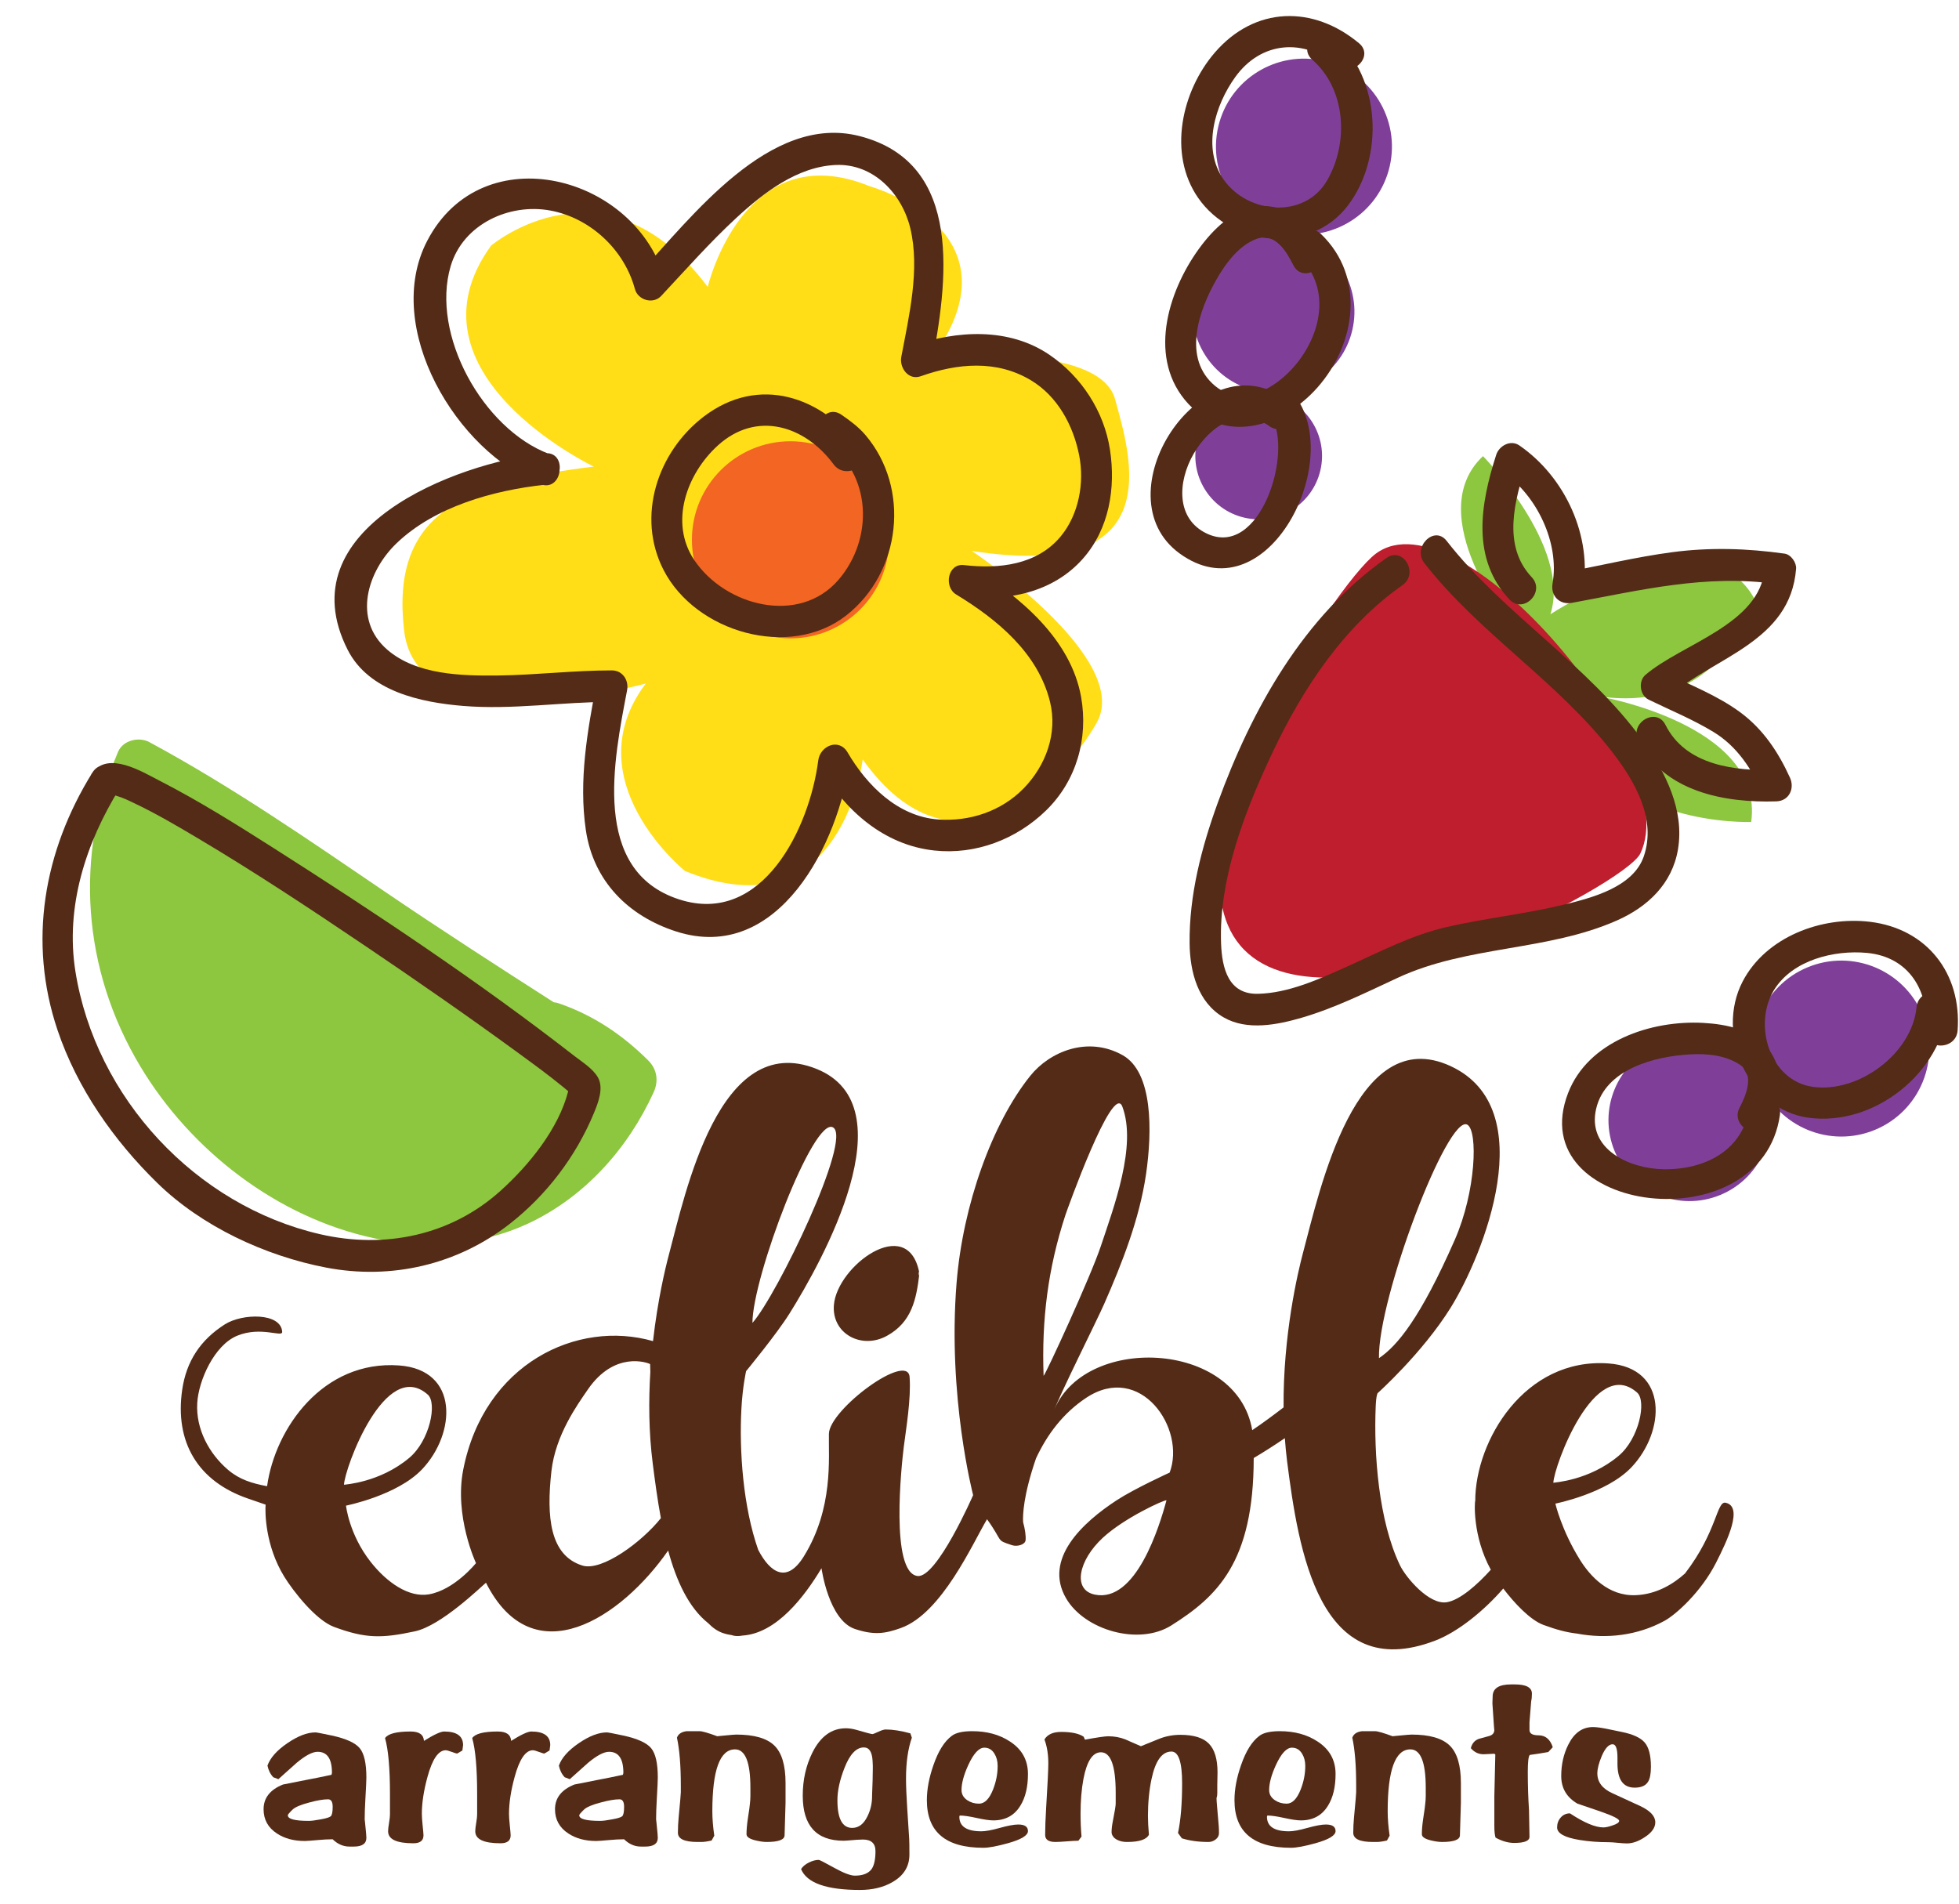 <?xml version="1.0" encoding="utf-8"?>
<!-- Generator: Adobe Illustrator 16.0.0, SVG Export Plug-In . SVG Version: 6.00 Build 0)  -->
<!DOCTYPE svg PUBLIC "-//W3C//DTD SVG 1.1//EN" "http://www.w3.org/Graphics/SVG/1.1/DTD/svg11.dtd">
<svg version="1.1" xmlns="http://www.w3.org/2000/svg" xmlns:xlink="http://www.w3.org/1999/xlink" x="0px" y="0px" width="467px"
	 height="454px" viewBox="0 0 467 454" enable-background="new 0 0 467 454" xml:space="preserve">
<g id="Layer_2">
</g>
<g id="Layer_1">
	<g>
		<g>
			<path fill="#532B16" d="M83.293,440.233c-1.465,0-2.794-0.58-3.987-1.734h-0.231c-0.887,0-1.965,0.058-3.236,0.173
				c-1.694,0.154-2.755,0.231-3.178,0.231c-2.621,0-4.835-0.596-6.646-1.791c-2.12-1.388-3.179-3.312-3.179-5.778
				c0-2.697,1.54-4.661,4.624-5.896l5.836-1.154c1.078-0.192,2.986-0.578,5.721-1.157c0.077-0.23,0.115-0.404,0.115-0.52
				c0-3.312-1.136-4.97-3.409-4.97c-1.234,0-2.889,0.867-4.97,2.6l-4.392,3.929l-1.213-0.46c-0.693-0.732-1.156-1.658-1.387-2.774
				c0.655-1.85,2.234-3.631,4.739-5.345c2.504-1.716,4.739-2.573,6.704-2.573c0.27,0,1.579,0.252,3.929,0.753
				c3.353,0.731,5.557,1.731,6.617,3.004c1.059,1.271,1.589,3.603,1.589,6.991c0,0.694-0.079,2.371-0.231,5.029
				c-0.116,2.003-0.173,3.66-0.173,4.97c0-0.154,0.116,0.981,0.347,3.408c0.038,0.385,0.058,0.715,0.058,0.984
				c0,1.386-1.003,2.08-3.005,2.08H83.293z M78.207,428.964c-1.117,0-2.6,0.252-4.449,0.752c-2.08,0.54-3.43,1.117-4.045,1.733
				l-0.404,0.403c-0.463,0.464-0.694,0.772-0.694,0.927c0,0.885,1.656,1.327,4.97,1.327c0.655,0,1.58-0.114,2.774-0.346
				c1.349-0.231,2.176-0.482,2.485-0.751c0.308-0.269,0.462-1.021,0.462-2.254C79.306,429.562,78.939,428.964,78.207,428.964z"/>
			<path fill="#532B16" d="M101.063,415.037c2.383-1.489,3.985-2.234,4.804-2.234c3.016,0,4.525,1.08,4.525,3.239l-0.167,1.285
				l-1.229,0.726c-0.186,0-0.624-0.13-1.313-0.391c-0.689-0.26-1.164-0.391-1.424-0.391c-1.751,0-3.203,2.123-4.357,6.369
				c-0.893,3.275-1.34,6.199-1.34,8.77c0,0.669,0.056,1.526,0.167,2.569c0.148,1.417,0.224,2.272,0.224,2.569
				c0,1.266-0.802,1.899-2.402,1.899c-4.022,0-6.034-0.953-6.034-2.86c0-0.449,0.074-1.112,0.224-1.992
				c0.148-0.879,0.223-1.543,0.223-1.99v-4.882c0-6.132-0.391-10.583-1.174-13.35c0.708-1.048,2.738-1.571,6.089-1.571
				C99.927,412.803,100.988,413.548,101.063,415.037z"/>
			<path fill="#532B16" d="M121.842,415.037c2.383-1.489,3.985-2.234,4.804-2.234c3.017,0,4.525,1.08,4.525,3.239l-0.167,1.285
				l-1.229,0.726c-0.187,0-0.624-0.13-1.313-0.391c-0.689-0.26-1.164-0.391-1.424-0.391c-1.751,0-3.204,2.123-4.357,6.369
				c-0.894,3.275-1.34,6.199-1.34,8.77c0,0.669,0.056,1.526,0.167,2.569c0.149,1.417,0.224,2.272,0.224,2.569
				c0,1.266-0.802,1.899-2.402,1.899c-4.022,0-6.034-0.953-6.034-2.86c0-0.449,0.074-1.112,0.224-1.992
				c0.148-0.879,0.224-1.543,0.224-1.99v-4.882c0-6.132-0.392-10.583-1.174-13.35c0.708-1.048,2.738-1.571,6.089-1.571
				C120.707,412.803,121.768,413.548,121.842,415.037z"/>
			<path fill="#532B16" d="M152.764,440.233c-1.465,0-2.793-0.58-3.987-1.734h-0.231c-0.887,0-1.965,0.058-3.236,0.173
				c-1.695,0.154-2.755,0.231-3.178,0.231c-2.621,0-4.835-0.596-6.646-1.791c-2.12-1.388-3.179-3.312-3.179-5.778
				c0-2.697,1.54-4.661,4.624-5.896l5.836-1.154c1.078-0.192,2.986-0.578,5.721-1.157c0.077-0.23,0.115-0.404,0.115-0.52
				c0-3.312-1.136-4.97-3.409-4.97c-1.234,0-2.889,0.867-4.97,2.6l-4.393,3.929l-1.213-0.46c-0.693-0.732-1.156-1.658-1.387-2.774
				c0.654-1.85,2.234-3.631,4.739-5.345c2.504-1.716,4.739-2.573,6.704-2.573c0.269,0,1.579,0.252,3.929,0.753
				c3.352,0.731,5.557,1.731,6.617,3.004c1.059,1.271,1.59,3.603,1.59,6.991c0,0.694-0.079,2.371-0.231,5.029
				c-0.116,2.003-0.173,3.66-0.173,4.97c0-0.154,0.116,0.981,0.347,3.408c0.037,0.385,0.058,0.715,0.058,0.984
				c0,1.386-1.003,2.08-3.005,2.08H152.764z M147.678,428.964c-1.117,0-2.6,0.252-4.449,0.752c-2.08,0.54-3.43,1.117-4.045,1.733
				l-0.404,0.403c-0.463,0.464-0.694,0.772-0.694,0.927c0,0.885,1.657,1.327,4.97,1.327c0.654,0,1.579-0.114,2.774-0.346
				c1.348-0.231,2.176-0.482,2.485-0.751c0.308-0.269,0.462-1.021,0.462-2.254C148.777,429.562,148.41,428.964,147.678,428.964z"/>
			<path fill="#532B16" d="M187.033,437.573c-0.04,1.04-1.466,1.562-4.277,1.562c-0.771,0-1.696-0.136-2.774-0.404
				c-1.349-0.346-2.023-0.828-2.023-1.444c0-1.041,0.103-2.254,0.309-3.641c0.328-2.12,0.493-3.314,0.493-3.584
				c0.082-0.615,0.124-1.251,0.124-1.907v-1.964c0-6.087-1.222-9.131-3.664-9.131c-3.606,0-5.409,4.925-5.409,14.774
				c0,1.724,0.154,3.661,0.462,5.807l-0.635,1.149c-1.002,0.229-1.812,0.345-2.427,0.345h-0.925c-3.121,0-4.681-0.729-4.681-2.186
				c0-1.189,0.057-2.398,0.172-3.625c0.347-3.644,0.521-5.658,0.521-6.042v-1.61c0-4.757-0.309-8.555-0.924-11.394
				c0.307-0.882,1.077-1.4,2.306-1.553h3.114c0.615,0,2.018,0.405,4.209,1.213c-0.192,0,0.98-0.114,3.518-0.345
				c0.423-0.038,0.749-0.06,0.979-0.06c4.266,0,7.293,0.867,9.081,2.6c1.788,1.735,2.681,4.721,2.681,8.958v2.544
				c0,0.114,0,0.827,0,2.137L187.033,437.573z"/>
			<path fill="#532B16" d="M215.983,423.993c0,1.812,0.096,4.2,0.289,7.167l0.463,7.165c0.038,0.616,0.058,1.887,0.058,3.814
				c0,2.811-1.329,4.988-3.987,6.53c-2.158,1.271-4.758,1.905-7.801,1.905c-7.975,0-12.656-1.655-14.042-4.968
				c0.385-0.617,1-1.138,1.849-1.562c0.846-0.424,1.636-0.636,2.369-0.636c0.191,0,1.416,0.627,3.669,1.88
				c2.253,1.25,3.9,1.877,4.94,1.877c1.888,0,3.217-0.519,3.988-1.56c0.615-0.889,0.924-2.312,0.924-4.277
				c0-1.849-1.002-2.773-3.005-2.773c-0.693,0-1.888,0.077-3.583,0.231c-0.425,0.038-0.752,0.057-0.983,0.057
				c-6.51,0-9.766-3.581-9.766-10.748c0-3.773,0.77-7.203,2.311-10.286c1.926-3.851,4.584-5.778,7.975-5.778
				c0.809,0,1.676,0.135,2.601,0.404c2.234,0.656,3.486,0.983,3.757,0.983c0.115,0,0.567-0.183,1.357-0.549
				c0.789-0.367,1.377-0.55,1.763-0.55c1.695,0,3.66,0.309,5.895,0.923l0.347,1.041
				C216.446,416.943,215.983,420.181,215.983,423.993z M208.009,419.775c-0.116-2.118-0.81-3.179-2.081-3.179
				c-1.812,0-3.352,1.639-4.624,4.912c-1.117,2.853-1.675,5.414-1.675,7.687c0,4.392,1.175,6.587,3.525,6.587
				c1.54,0,2.754-0.923,3.64-2.772c0.731-1.464,1.099-3.064,1.099-4.797v-0.231c0.116-2.735,0.173-4.835,0.173-6.3v-0.75
				C208.066,420.778,208.047,420.393,208.009,419.775z"/>
			<path fill="#532B16" d="M240.311,439.424c-2.62,0.73-4.585,1.097-5.894,1.097c-8.978,0-13.465-3.782-13.465-11.349
				c0-2.586,0.52-5.367,1.561-8.339c1.156-3.359,2.619-5.694,4.392-7.007c0.963-0.733,2.581-1.101,4.854-1.101
				c3.505,0,6.491,0.811,8.958,2.433c2.89,1.854,4.334,4.445,4.334,7.765c0,3.093-0.599,5.603-1.792,7.534
				c-1.426,2.355-3.583,3.535-6.472,3.535c-0.887,0-2.207-0.192-3.958-0.578c-1.753-0.386-3.074-0.579-3.959-0.579
				c-0.115,0-0.173,0.099-0.173,0.289c0,2.312,1.752,3.468,5.259,3.468c1.001,0,2.465-0.27,4.392-0.81
				c1.926-0.537,3.389-0.81,4.392-0.81c1.541,0,2.312,0.522,2.312,1.562S243.469,438.537,240.311,439.424z M234.646,416.655
				c-1.271,0-2.542,1.373-3.813,4.122c-1.08,2.358-1.618,4.353-1.618,5.976c0,1.007,0.463,1.819,1.387,2.438
				c0.809,0.542,1.733,0.812,2.774,0.812c1.348,0,2.465-1.121,3.352-3.365c0.731-1.857,1.098-3.734,1.098-5.63
				c0-1.122-0.251-2.091-0.752-2.903C236.497,417.139,235.687,416.655,234.646,416.655z"/>
			<path fill="#532B16" d="M288.101,439.135c-2.39,0-4.508-0.29-6.357-0.867l-0.924-1.271c0.654-3.082,0.982-7.029,0.982-11.846
				c0-5.047-0.848-7.571-2.543-7.571c-2.235,0-3.813,2.165-4.738,6.495c-0.578,2.722-0.866,5.672-0.866,8.853
				c0,1.227,0.076,2.721,0.23,4.482c-0.578,1.149-2.311,1.726-5.201,1.726c-1.349,0-2.409-0.364-3.178-1.092l-0.347-0.517
				c-0.116-0.23-0.173-0.462-0.173-0.69c0-0.767,0.095-1.629,0.289-2.587c0.462-2.338,0.693-3.754,0.693-4.253v-2.586
				c0-6.438-1.176-9.656-3.525-9.656c-1.965,0-3.352,2.11-4.16,6.332c-0.463,2.441-0.694,5.229-0.694,8.366
				c0,1.821,0.077,3.622,0.231,5.403l-0.751,0.987c-0.616,0-1.531,0.049-2.744,0.147c-1.213,0.096-2.129,0.145-2.745,0.145
				c-1.618,0-2.428-0.562-2.428-1.685c0-1.739,0.077-3.868,0.231-6.384c0.347-5.649,0.521-9.209,0.521-10.679
				c0-2.167-0.31-4.063-0.924-5.688c0.73-1.2,2.06-1.8,3.987-1.8c2.465,0,4.257,0.386,5.375,1.154l0.289,0.694
				c2.928-0.538,4.777-0.81,5.547-0.81c1.464,0,2.832,0.251,4.104,0.751c0.153,0.078,0.5,0.231,1.04,0.463l2.658,1.157l4.275-1.735
				c1.619-0.653,3.333-0.98,5.144-0.98c3.158,0,5.421,0.703,6.79,2.108c1.366,1.407,2.051,3.688,2.051,6.847
				c0,0.348-0.02,1.35-0.058,3.006v1.964c0,0.463-0.058,0.829-0.173,1.099c0,0.27,0,0.347,0,0.231c0,0.27,0.037,0.847,0.115,1.732
				l0.405,4.738c0.038,0.463,0.058,1.041,0.058,1.735c0,0.576-0.26,1.067-0.781,1.473
				C289.286,438.932,288.716,439.135,288.101,439.135z"/>
			<path fill="#532B16" d="M313.643,439.424c-2.621,0.73-4.585,1.097-5.895,1.097c-8.978,0-13.465-3.782-13.465-11.349
				c0-2.586,0.52-5.367,1.561-8.339c1.156-3.359,2.619-5.694,4.392-7.007c0.963-0.733,2.581-1.101,4.854-1.101
				c3.505,0,6.491,0.811,8.958,2.433c2.89,1.854,4.334,4.445,4.334,7.765c0,3.093-0.598,5.603-1.792,7.534
				c-1.425,2.355-3.583,3.535-6.472,3.535c-0.887,0-2.207-0.192-3.958-0.578c-1.753-0.386-3.073-0.579-3.959-0.579
				c-0.115,0-0.173,0.099-0.173,0.289c0,2.312,1.752,3.468,5.259,3.468c1.001,0,2.465-0.27,4.392-0.81
				c1.926-0.537,3.389-0.81,4.392-0.81c1.541,0,2.312,0.522,2.312,1.562S316.801,438.537,313.643,439.424z M307.979,416.655
				c-1.27,0-2.542,1.373-3.813,4.122c-1.079,2.358-1.618,4.353-1.618,5.976c0,1.007,0.463,1.819,1.388,2.438
				c0.809,0.542,1.733,0.812,2.774,0.812c1.347,0,2.464-1.121,3.351-3.365c0.731-1.857,1.098-3.734,1.098-5.63
				c0-1.122-0.251-2.091-0.751-2.903C309.829,417.139,309.019,416.655,307.979,416.655z"/>
			<path fill="#532B16" d="M348.026,437.573c-0.04,1.04-1.465,1.562-4.276,1.562c-0.771,0-1.696-0.136-2.774-0.404
				c-1.349-0.346-2.023-0.828-2.023-1.444c0-1.041,0.103-2.254,0.309-3.641c0.328-2.12,0.493-3.314,0.493-3.584
				c0.082-0.615,0.124-1.251,0.124-1.907v-1.964c0-6.087-1.222-9.131-3.665-9.131c-3.606,0-5.409,4.925-5.409,14.774
				c0,1.724,0.154,3.661,0.463,5.807l-0.635,1.149c-1.002,0.229-1.812,0.345-2.427,0.345h-0.924c-3.121,0-4.682-0.729-4.682-2.186
				c0-1.189,0.057-2.398,0.173-3.625c0.347-3.644,0.521-5.658,0.521-6.042v-1.61c0-4.757-0.309-8.555-0.924-11.394
				c0.307-0.882,1.076-1.4,2.306-1.553h3.114c0.614,0,2.018,0.405,4.209,1.213c-0.193,0,0.98-0.114,3.518-0.345
				c0.423-0.038,0.749-0.06,0.979-0.06c4.266,0,7.293,0.867,9.081,2.6c1.788,1.735,2.681,4.721,2.681,8.958v2.544
				c0,0.114,0,0.827,0,2.137L348.026,437.573z"/>
			<path fill="#532B16" d="M369.086,417.695c-1.507,0.27-2.976,0.501-4.404,0.692c-0.319,0.311-0.478,1.657-0.478,4.046
				c0,3.236,0.099,6.261,0.29,9.073l0.117,6.355c0.038,1.002-1.178,1.504-3.649,1.504c-1.445,0-2.927-0.425-4.444-1.272
				c-0.19-0.576-0.286-1.502-0.286-2.774c0,0.348,0-0.019,0-1.097v-4.564c0-0.27,0-0.754,0-1.445l0.231-9.939l-0.231-0.173
				l-2.311,0.113c-1.31,0.08-2.409-0.403-3.294-1.443c0.267-1.078,0.877-1.811,1.831-2.196l2.515-0.693
				c0.839-0.231,1.259-0.731,1.259-1.502c0,0.54-0.154-1.561-0.462-6.299c0.037-0.654,0.058-1.193,0.058-1.618
				c0-1.926,1.462-2.89,4.391-2.89h0.867c2.735,0,4.101,0.732,4.101,2.195c0,0.733-0.056,1.33-0.172,1.793l-0.403,5.026
				c0,0.963,0,1.58,0,1.85c0,0.849,0.711,1.271,2.137,1.271c1.656,0,2.793,0.945,3.409,2.832L369.086,417.695z"/>
			<path fill="#532B16" d="M387.838,439.481c-0.5,0-1.232-0.05-2.196-0.146c-0.963-0.096-1.694-0.144-2.194-0.144
				c-2.39,0-4.662-0.174-6.819-0.521c-3.622-0.578-5.433-1.578-5.433-3.005c0-0.925,0.29-1.713,0.867-2.369
				c0.577-0.655,1.309-0.981,2.197-0.981c3.39,2.234,6.046,3.351,7.972,3.351c0.542,0,1.253-0.154,2.141-0.463
				c1.076-0.345,1.617-0.712,1.617-1.098c0-0.461-1.502-1.214-4.507-2.254c-1.196-0.423-3.006-1.04-5.433-1.849
				c-2.581-1.503-3.871-3.698-3.871-6.588c0-2.734,0.557-5.22,1.674-7.455c1.388-2.812,3.353-4.218,5.895-4.218
				c0.81,0,1.964,0.154,3.468,0.462l3.35,0.694c2.698,0.54,4.537,1.386,5.519,2.543c0.982,1.154,1.475,3.08,1.475,5.778
				c0,1.657-0.231,2.852-0.694,3.582c-0.578,0.925-1.639,1.388-3.178,1.388c-2.737,0-4.104-1.906-4.104-5.722v-1.387
				c0-2.158-0.384-3.235-1.155-3.235c-0.926,0-1.792,0.944-2.6,2.83c-0.694,1.658-1.042,3.026-1.042,4.104
				c0,2.08,1.197,3.661,3.586,4.738c1.115,0.502,3.33,1.522,6.644,3.062c2.389,1.119,3.583,2.41,3.583,3.873
				c0,1.271-0.829,2.446-2.485,3.525C390.613,438.98,389.188,439.481,387.838,439.481z"/>
		</g>
		<g>
			<path fill="#532B16" d="M411.384,358.266c-2.197-0.481-1.967,6.757-9.689,16.848c-2.729,2.456-6.742,4.999-11.813,5.188
				c-6.501,0.239-10.835-4.575-13.245-8.441c-4.409-7.078-5.857-13.39-5.857-13.39s12.201-2.405,18.139-8.668
				c8.064-8.504,8.913-23.723-5.499-24.754c-19.932-1.424-31.741,18.403-31.741,32.78c-0.14-0.021-0.73,8.322,3.713,16.403
				c-3.235,3.59-7.333,7.212-10.468,7.745c-4.246,0.718-9.814-5.93-11.2-8.826c-5.081-10.613-6.254-26.441-5.773-37.872
				c0.117-2.762,0.459-3.143,0.459-3.143s10.674-9.552,17.416-20.387c7.698-12.372,21.91-47.435-0.025-57.583
				c-22.672-10.488-31.197,29.649-35.193,44.558c-1.219,4.594-4.763,19.566-4.619,36.806c-2.522,1.937-5.041,3.797-7.474,5.434
				c-3.646-21.675-40.691-22.903-47.452-4.197c1.573-4.349,10.192-21.45,12.154-25.894c4.289-9.741,8.437-20.337,9.983-30.937
				c1.501-10.298,1.651-24.322-5.582-28.375c-8.294-4.642-17.376-0.865-22.019,4.933c-9.089,11.318-16.068,30.829-17.562,49.35
				c-2.19,27.17,3.946,50.604,3.946,50.604s-8.657,19.857-13.26,19.28c-6.533-0.817-3.829-26.385-3.273-30.778
				c0.539-4.277,1.766-11.474,1.388-16.658c-0.444-6.099-19.127,7.728-19.237,13.539c-0.11,5.811,1.125,17.748-5.982,29.229
				c-4,6.462-7.961,4.011-10.867-1.556c-3.62-10.286-4.546-23.61-4.014-33.582c0.271-5.274,1.124-9.037,1.124-9.037
				s7.255-8.781,10.365-13.76c7.727-12.354,28.516-49.494,6.361-58.316c-23.208-9.24-31.199,29.649-35.194,44.56
				c-0.805,3.032-2.62,10.615-3.723,20.364c-18.023-5.189-40.26,5.328-45.239,30.636c-2.191,11.146,3.038,22.284,3.038,22.284
				s-5.105,6.387-11.236,7.449c-4.755,0.822-10.015-2.814-13.892-7.76c-5.143-6.562-5.857-13.39-5.857-13.39
				s12.201-2.405,18.138-8.668c8.065-8.505,8.913-23.723-5.498-24.753c-18.139-1.297-29.548,15.007-31.453,28.788
				c-3.609-0.672-6.59-1.584-9.312-3.907c-4.515-3.853-7.691-9.714-7.341-15.894c0.304-5.372,4.049-13.841,9.548-16.083
				c5.705-2.325,10.79,0.496,10.704-0.918c-0.283-4.612-9.518-4.423-13.668-1.781c-5.807,3.695-9.185,8.768-10.174,15.639
				c-1.781,12.373,3.661,21.789,15.792,25.926c1.612,0.548,3.056,1.047,4.098,1.413c-0.152,1.854-0.088,9.801,4.445,17.171
				c2.121,3.446,7.513,10.37,11.878,11.985c7.517,2.783,11.343,2.749,19.246,1.053c6.313-1.345,15.742-10.595,16.963-11.59
				c11.26,22.3,32.277,8.384,43.43-7.673c1.953,7.203,4.872,13.611,9.558,17.327c1.063,1.095,2.236,1.926,3.532,2.356
				c0.724,0.242,1.437,0.395,2.143,0.498c0.095,0.025,0.177,0.068,0.272,0.091c0.687,0.161,1.422,0.146,2.18,0
				c8.166-0.501,14.843-9.334,18.87-16.061c0,0,1.684,12.405,7.991,14.497c4.554,1.499,7.123,1.123,10.924-0.237
				c9.805-3.508,17.167-20.295,20.546-25.937c4.016,5.585,1.971,4.862,5.944,6.188c1.254,0.417,3.16-0.125,3.25-1.205
				c0.09-1.077-0.151-2.683-0.597-4.3c-0.096-1.665,0.043-6.354,3.081-15.195c2.68-5.759,6.526-10.832,11.968-14.436
				c12.914-8.555,23.847,7.276,19.889,17.832c0,0-8.294,3.771-12.63,6.596c-8.119,5.298-17.508,13.995-12.062,23.372
				c4.428,7.618,17.355,11.332,25.067,6.48c10.944-6.888,19.662-15.086,19.663-39.922c2.505-1.486,5-3.081,7.422-4.734
				c0.133,1.813,0.296,3.636,0.53,5.466c2.705,21.137,7.615,53.395,35.305,42.8c5.479-2.096,11.687-7.169,16.231-12.423
				c2.611,3.435,6.369,7.486,9.576,8.676c3.11,1.15,5.583,1.796,7.979,2.065c7.072,1.331,14.432,0.478,20.869-3.029
				c2.785-1.518,8.766-6.926,12.28-13.82C411.892,367.053,415.56,359.182,411.384,358.266z M349.801,268.138
				c2.545,1.479,2.079,15.896-3.014,27.48c-8.187,18.62-13.725,25.283-18.058,28.173
				C328.409,309.664,345.144,265.434,349.801,268.138z M198.591,268.781c4.659,2.706-13.386,40.044-19.219,46.606
				C179.372,304.542,193.933,266.076,198.591,268.781z M101.977,332.483c2.296,2.026,0.458,10.982-4.403,15.071
				c-7.062,5.941-15.445,6.356-15.57,6.422C82.114,350.16,91.811,323.516,101.977,332.483z M138.83,373.236
				c-7.771-2.432-8.592-11.606-7.384-22.473c0.963-8.667,6.206-15.878,8.672-19.477c6.372-9.292,14.225-6.443,14.861-6.08
				c0.008,0.587,0.026,1.206,0.054,1.852c-0.423,6.845-0.391,14.347,0.579,21.922c0.522,4.079,1.11,8.533,1.929,12.957
				C153.064,367.581,143.479,374.688,138.83,373.236z M253.978,289.678c0.305-0.934,11.302-31.799,13.567-25.871
				c3.539,9.324-2.096,24.17-5.079,33.159c-2.391,7.261-13.249,30.815-13.687,31.045
				C248.29,314.654,249.813,302.393,253.978,289.678z M260.976,380.16c-5.398-1.133-3.841-8.209,1.908-13.534
				c5.178-4.798,14.695-9.096,15.191-8.951C276.41,363.897,270.787,382.214,260.976,380.16z M390.272,332.002
				c2.296,2.026,0.458,10.981-4.403,15.071c-7.062,5.94-15.446,6.355-15.57,6.423C370.41,349.679,380.105,323.034,390.272,332.002z"
				/>
			<path fill="#532B16" d="M198.793,311.093c-0.571,6.888,6.598,10.7,12.625,7.384c5.957-3.277,7.041-8.731,7.759-14.932
				c-0.179,1.55-0.241-0.883-0.057-0.249C216.33,289.354,199.565,301.795,198.793,311.093z"/>
		</g>
	</g>
	<g>
		<path fill="#8DC63F" d="M125.793,291.75c13.519-6.287,23.874-17.857,30.027-31.34c1.216-2.668,0.829-5.48-1.273-7.578
			c-6.132-6.123-13.189-10.85-21.389-13.645c-0.394-0.133-0.772-0.205-1.14-0.232c-13.435-8.609-26.831-17.244-40.049-26.229
			c-18.411-12.51-36.741-25.219-56.357-35.795c-2.468-1.332-6.274-0.479-7.446,2.271c-10.559,24.754-8.547,51.967,5.282,75.025
			c12.047,20.088,32.635,36.018,55.686,40.965C101.284,297.801,114.452,297.025,125.793,291.75z"/>
	</g>
	<path fill="#FFDE17" d="M141.543,111.236c0,0-46.51-22.213-24.484-52.672c0,0,27.071-22.9,51.655,9.84
		c0,0,8.541-36.324,38.635-23.994c0,0,36.961,10.34,14.939,40.801c0,0,39.688-3.988,43.524,9.943
		c3.835,13.932,13.111,43.541-34.152,36.189c0,0,38.452,25.621,29.776,40.965c-8.676,15.338-34.031,39.297-55.786,8.75
		c0,0-4.755,42-42.372,26.582c0,0-26.71-21.592-9.331-44.684c0,0-54.409,15.107-57.614-12.627
		C93.124,122.6,109.979,115.127,141.543,111.236z"/>
	<circle fill="#F26522" cx="188.438" cy="128.695" r="23.493"/>
	<path fill="#7F3F98" d="M331.271,39.721c-2.631,11.281-13.908,18.295-25.188,15.664c-11.283-2.631-18.296-13.91-15.663-25.188
		c2.629-11.285,13.908-18.297,25.188-15.666C326.89,17.164,333.9,28.439,331.271,39.721z"/>
	<path fill="#7F3F98" d="M322.373,78.701c-2.422,10.379-12.795,16.83-23.176,14.41c-10.377-2.422-16.83-12.797-14.411-23.176
		c2.421-10.379,12.799-16.828,23.173-14.408C318.343,57.949,324.792,68.32,322.373,78.701z"/>
	<path fill="#7F3F98" d="M314.76,112.137c-1.893,8.123-10.012,13.17-18.137,11.273c-8.118-1.891-13.168-10.01-11.274-18.133
		c1.895-8.123,10.014-13.166,18.134-11.275C311.606,95.896,316.655,104.016,314.76,112.137z"/>
	<path fill="#8DC63F" d="M360.347,149.627c0,0-21.772-26.887-6.817-40.881c0,0,21.172,21.613,16.069,37.686
		c0,0,37.77-24.623,48.74-3.447c0,0-7.522,27.566-37.425,22.98c0,0,39.749,6.664,36.546,29.998c0,0-34.569,1.285-41.217-24.123"/>
	<path fill="#BE1E2D" d="M328.006,131.977c-9.947,7.377-52.623,72.803-31.455,94.412c21.167,21.613,90.869-15.479,94.464-22.871
		C402.048,180.834,348.119,117.057,328.006,131.977z"/>
	<path fill="#7F3F98" d="M446.991,269.354c-10.697,4.445-22.973-0.621-27.418-11.318c-4.446-10.699,0.622-22.975,11.317-27.416
		c10.699-4.449,22.974,0.619,27.418,11.316C462.754,252.633,457.688,264.906,446.991,269.354z"/>
	<path fill="#7F3F98" d="M410.142,284.869c-9.843,4.09-21.133-0.572-25.225-10.414c-4.088-9.84,0.573-21.135,10.413-25.227
		c9.843-4.09,21.135,0.576,25.223,10.414C424.645,269.488,419.984,280.777,410.142,284.869z"/>
	<g>
		<g>
			<g>
				<path fill="#532B16" d="M130.854,108.206c-15.722-5.959-28.231-28.432-23.427-44.739c2.955-10.026,13.986-15.082,23.758-13.276
					c9.583,1.77,17.655,9.373,20.167,18.707c0.717,2.662,4.329,3.726,6.268,1.654c5.883-6.284,11.567-12.74,17.896-18.591
					c6.495-6.003,14.589-12.274,23.795-12.632c8.977-0.349,15.728,6.919,17.689,15.059c2.366,9.82-0.318,21.027-2.144,30.703
					c-0.485,2.571,1.696,5.65,4.613,4.613c8.734-3.105,18.118-3.981,26.33,0.979c6.337,3.828,10.054,10.75,11.455,17.833
					c1.3,6.575-0.067,14.142-4.398,19.368c-5.662,6.833-14.769,7.807-23.055,6.836c-3.904-0.457-4.836,5.199-1.893,6.988
					c9.806,5.958,19.538,13.97,22.401,25.594c1.854,7.527-0.99,15.211-6.262,20.633c-5.32,5.471-12.925,7.995-20.447,7.425
					c-9.601-0.729-16.949-8.126-21.547-15.978c-2.059-3.518-6.543-1.575-6.988,1.893c-2.071,16.151-13.332,39.556-33.169,33.147
					c-21.122-6.823-15.542-33.386-12.409-49.846c0.451-2.369-1.03-4.743-3.616-4.747c-9.052-0.013-18.073,1.103-27.126,1.213
					c-8.683,0.106-19.468-0.143-26.407-6.137c-8.415-7.27-4.685-18.769,2.177-25.367c9.094-8.746,23.125-12.651,35.339-13.967
					c4.756-0.513,4.806-8.018,0-7.5c-21.556,2.322-61.584,17.998-46.984,46.826c5.038,9.947,17.454,12.571,27.514,13.398
					c11.849,0.975,23.648-0.983,35.486-0.967c-1.206-1.582-2.411-3.164-3.616-4.747c-2.219,11.663-4.337,23.446-2.596,35.316
					c1.779,12.127,10.066,20.468,21.492,24.159c24.452,7.898,38.916-21.292,41.415-40.783c-2.329,0.631-4.659,1.262-6.988,1.893
					c5.919,10.109,15.161,18.315,27.181,19.602c9.843,1.055,19.545-2.678,26.592-9.531c7.272-7.072,10.12-17.18,8.377-27.044
					c-2.447-13.854-14.706-24.078-26.035-30.962c-0.631,2.33-1.262,4.659-1.893,6.988c10.338,1.212,21.22-0.941,28.358-9.033
					c6.277-7.113,7.841-16.833,6.451-25.958c-1.394-9.149-6.808-17.429-14.398-22.619c-9.646-6.595-22.188-5.889-32.736-2.139
					c1.538,1.538,3.076,3.075,4.613,4.613c3.661-19.412,8.016-48.205-17.204-54.647c-21.416-5.472-40.059,19.447-52.57,32.812
					c2.089,0.552,4.179,1.103,6.268,1.654c-6.745-25.064-43.553-34.875-56.754-9.46c-10.718,20.633,7.046,50.42,27.03,57.995
					C133.391,117.155,135.33,109.903,130.854,108.206L130.854,108.206z"/>
			</g>
		</g>
		<g>
			<g>
				<path fill="#532B16" d="M323.971,10.306c-10.953-9.116-24.825-8.817-34.349,2.198c-7.94,9.185-11.293,24.135-4.011,34.654
					c8.163,11.792,26.837,13.522,35.709,1.839c8.7-11.458,7.883-30.39-3.173-40.049c-3.625-3.167-8.953,2.115-5.304,5.303
					c8.064,7.046,8.701,19.808,3.527,28.76c-5.363,9.28-18.971,8.036-24.734-0.289c-5.143-7.429-1.969-17.708,2.854-24.381
					c6.146-8.504,16.306-9.282,24.176-2.732C322.356,18.679,327.692,13.402,323.971,10.306L323.971,10.306z"/>
			</g>
		</g>
		<g>
			<g>
				<path fill="#532B16" d="M314.806,59.457c-2.753-5.482-7.081-10.301-13.625-10.353c-6.044-0.048-11.233,4.786-14.659,9.252
					c-7.725,10.071-13.015,26.083-4.076,36.967c9.029,10.993,23.222,6.488,31.528-2.839c9.276-10.417,11.611-26.429,0.925-36.698
					c-3.486-3.351-8.796,1.946-5.304,5.303c7.494,7.202,5.665,17.797-0.337,25.393c-5.112,6.468-14.28,11.519-20.898,4.282
					c-6.514-7.121-1.832-18.592,2.482-25.572c2.02-3.269,4.959-6.868,8.683-8.231c4.422-1.62,7.119,2.926,8.804,6.282
					C310.501,67.565,316.971,63.767,314.806,59.457L314.806,59.457z"/>
			</g>
		</g>
		<g>
			<g>
				<path fill="#532B16" d="M466.67,245.654c0.99-13.559-7.291-24.255-20.902-25.891c-11.502-1.383-24.797,3.573-30.349,14.239
					c-6.546,12.578,1.287,30.519,15.705,32.47c15.667,2.119,31.75-10.728,33.251-26.338c0.463-4.814-7.041-4.77-7.5,0
					c-1.061,11.023-13.771,20.457-24.65,18.984c-10.427-1.41-14.412-14.958-9.279-23.168c4.438-7.098,14.292-9.499,22.09-8.776
					c10.048,0.932,14.824,9.039,14.135,18.479C458.817,250.482,466.32,250.448,466.67,245.654L466.67,245.654z"/>
			</g>
		</g>
		<g>
			<g>
				<path fill="#532B16" d="M421.167,267.863c2.962-5.623,4.628-12.318,0.389-17.754c-3.619-4.639-9.959-5.937-15.514-6.244
					c-12.446-0.688-27.473,4.356-32.236,16.736c-11.133,28.939,46.16,36.008,50.5,5.218c0.667-4.729-6.56-6.767-7.232-1.994
					c-1.473,10.451-10.627,15.066-20.468,14.929c-8.159-0.113-18.381-4.787-16.096-14.462c2.22-9.396,13.865-12.434,22.264-12.917
					c4.154-0.239,8.618,0.16,12.135,2.558c3.425,2.335,1.229,7.396-0.218,10.146C412.439,268.353,418.913,272.144,421.167,267.863
					L421.167,267.863z"/>
			</g>
		</g>
		<g>
			<g>
				<path fill="#532B16" d="M306.37,95.109c-20.035-14.335-44.208,23.029-25.143,36.855c20.227,14.67,38.616-20.253,28.251-36.492
					c-2.593-4.062-9.086-0.305-6.476,3.785c5.387,8.441-2.559,33.996-15.311,27.949c-14.747-6.993,1.434-35.251,14.894-25.621
					C306.527,104.406,310.266,97.897,306.37,95.109L306.37,95.109z"/>
			</g>
		</g>
		<g>
			<g>
				<path fill="#532B16" d="M205.203,106.924c-9.179-12.431-24.303-17.631-37.439-7.601c-11.051,8.438-16.115,23.809-9.592,36.539
					c7.635,14.901,30.103,21.368,43.516,10.894c13.17-10.286,15.423-30.388,4.587-43.08c-1.615-1.892-3.662-3.416-5.702-4.812
					c-4.003-2.739-7.75,3.764-3.785,6.477c11.092,7.592,11.548,23.155,3.05,32.947c-9.385,10.814-26.958,6.202-34.324-4.743
					c-6.048-8.986-1.777-20.615,5.586-27.321c9.206-8.385,20.772-4.798,27.628,4.486C201.566,114.555,208.08,110.82,205.203,106.924
					L205.203,106.924z"/>
			</g>
		</g>
		<g>
			<g>
				<path fill="#532B16" d="M339.554,134.247c13.115,16.82,31.948,28.309,44.98,45.292c5.282,6.884,10.331,15.711,7.344,24.572
					c-2.508,7.438-12.517,9.97-19.17,11.587c-9.181,2.231-18.621,3.199-27.829,5.316c-8.466,1.945-16.039,5.969-23.911,9.5
					c-6.542,2.935-13.786,6.243-21.076,6.417c-7.046,0.167-8.577-6.042-8.805-11.993c-0.597-15.594,5.845-32.013,12.411-45.857
					c7.14-15.056,17.007-29.917,30.837-39.585c3.932-2.749,0.189-9.255-3.785-6.477c-19.747,13.805-32.168,36.129-40.239,58.338
					c-3.899,10.729-6.857,22.095-6.723,33.581c0.078,6.721,1.948,14.07,8.149,17.633c5.57,3.2,12.786,1.749,18.574,0.061
					c7.925-2.312,15.452-6.064,22.915-9.531c16.597-7.71,35.598-6.299,52.225-13.653c7.335-3.245,13.169-8.753,14.551-16.922
					c1.587-9.386-2.942-18.367-8.255-25.779c-13.132-18.319-33.125-30.147-46.89-47.802
					C341.886,125.133,336.618,130.481,339.554,134.247L339.554,134.247z"/>
			</g>
		</g>
		<g>
			<g>
				<path fill="#532B16" d="M365.15,137.622c-7.135-7.579-4.068-18.382-1.24-27.193c-1.836,0.747-3.673,1.494-5.509,2.241
					c7.97,5.486,13.401,16.774,11.708,26.44c-0.513,2.933,1.659,5.157,4.613,4.613c16.407-3.021,31.897-6.858,48.696-4.502
					c-0.917-1.206-1.835-2.411-2.753-3.616c-1.058,13.267-19.767,17.884-28.421,25.3c-1.758,1.506-1.323,4.877,0.759,5.89
					c5.18,2.519,10.545,4.713,15.475,7.713c5.642,3.435,9.074,8.787,11.751,14.684c1.079-1.881,2.159-3.762,3.238-5.643
					c-9.758,0.317-21.583-1.007-26.442-10.729c-2.162-4.327-8.631-0.527-6.476,3.785c6.064,12.137,20.539,14.847,32.917,14.443
					c3.039-0.099,4.409-3.062,3.238-5.643c-2.743-6.043-6.375-11.528-11.762-15.52c-5.521-4.091-12.012-6.582-18.154-9.568
					c0.253,1.964,0.506,3.927,0.759,5.89c11.23-9.624,29.227-13.149,30.618-30.603c0.119-1.49-1.219-3.4-2.753-3.616
					c-8.972-1.259-17.764-1.53-26.757-0.343c-8.718,1.15-17.285,3.254-25.927,4.845c1.538,1.538,3.076,3.075,4.613,4.613
					c2.312-13.205-4.193-27.365-15.155-34.911c-2.082-1.433-4.815,0.081-5.509,2.241c-3.751,11.69-6.021,24.729,3.168,34.49
					C363.167,146.453,368.461,141.14,365.15,137.622L365.15,137.622z"/>
			</g>
		</g>
		<g>
			<g>
				<path fill="#532B16" d="M28.52,187.953c-0.792,1.046-2.242,1.419-1.825,1.443c-1.235-0.07,0.471,0.149,0.848,0.26
					c1.77,0.519,3.016,1.136,4.661,1.923c5.119,2.448,10.035,5.336,14.909,8.232c13.625,8.099,26.863,16.861,39.998,25.727
					c12.386,8.36,24.666,16.89,36.731,25.706c3.492,2.552,6.991,5.109,10.342,7.847c0.757,0.618,1.528,1.243,2.197,1.959
					c-1.022-1.095-0.467-2.679-0.952-0.808c-2.3,8.875-9.284,17.512-16.12,23.664c-11.865,10.679-27.597,13.879-42.976,10.341
					c-29.708-6.835-53.572-32.567-58.357-62.671C15.532,216.193,20.461,200.921,28.52,187.953c2.56-4.12-3.93-7.883-6.477-3.785
					c-11.623,18.705-15.426,40.311-8.337,61.388c4.656,13.845,13.397,26.322,23.794,36.478
					c10.632,10.384,25.766,17.386,40.238,20.164c15.577,2.989,31.339-0.691,43.826-10.462c8.759-6.854,15.753-16.081,20.008-26.354
					c1.014-2.447,2.421-6.012,0.948-8.547c-1.22-2.101-3.742-3.642-5.601-5.088c-22.889-17.811-47.272-34.012-71.722-49.576
					c-8.876-5.65-17.841-11.27-27.21-16.075c-4.224-2.167-12.089-7.014-15.943-1.927C19.121,188.025,25.639,191.756,28.52,187.953z"
					/>
			</g>
		</g>
	</g>
</g>
</svg>
